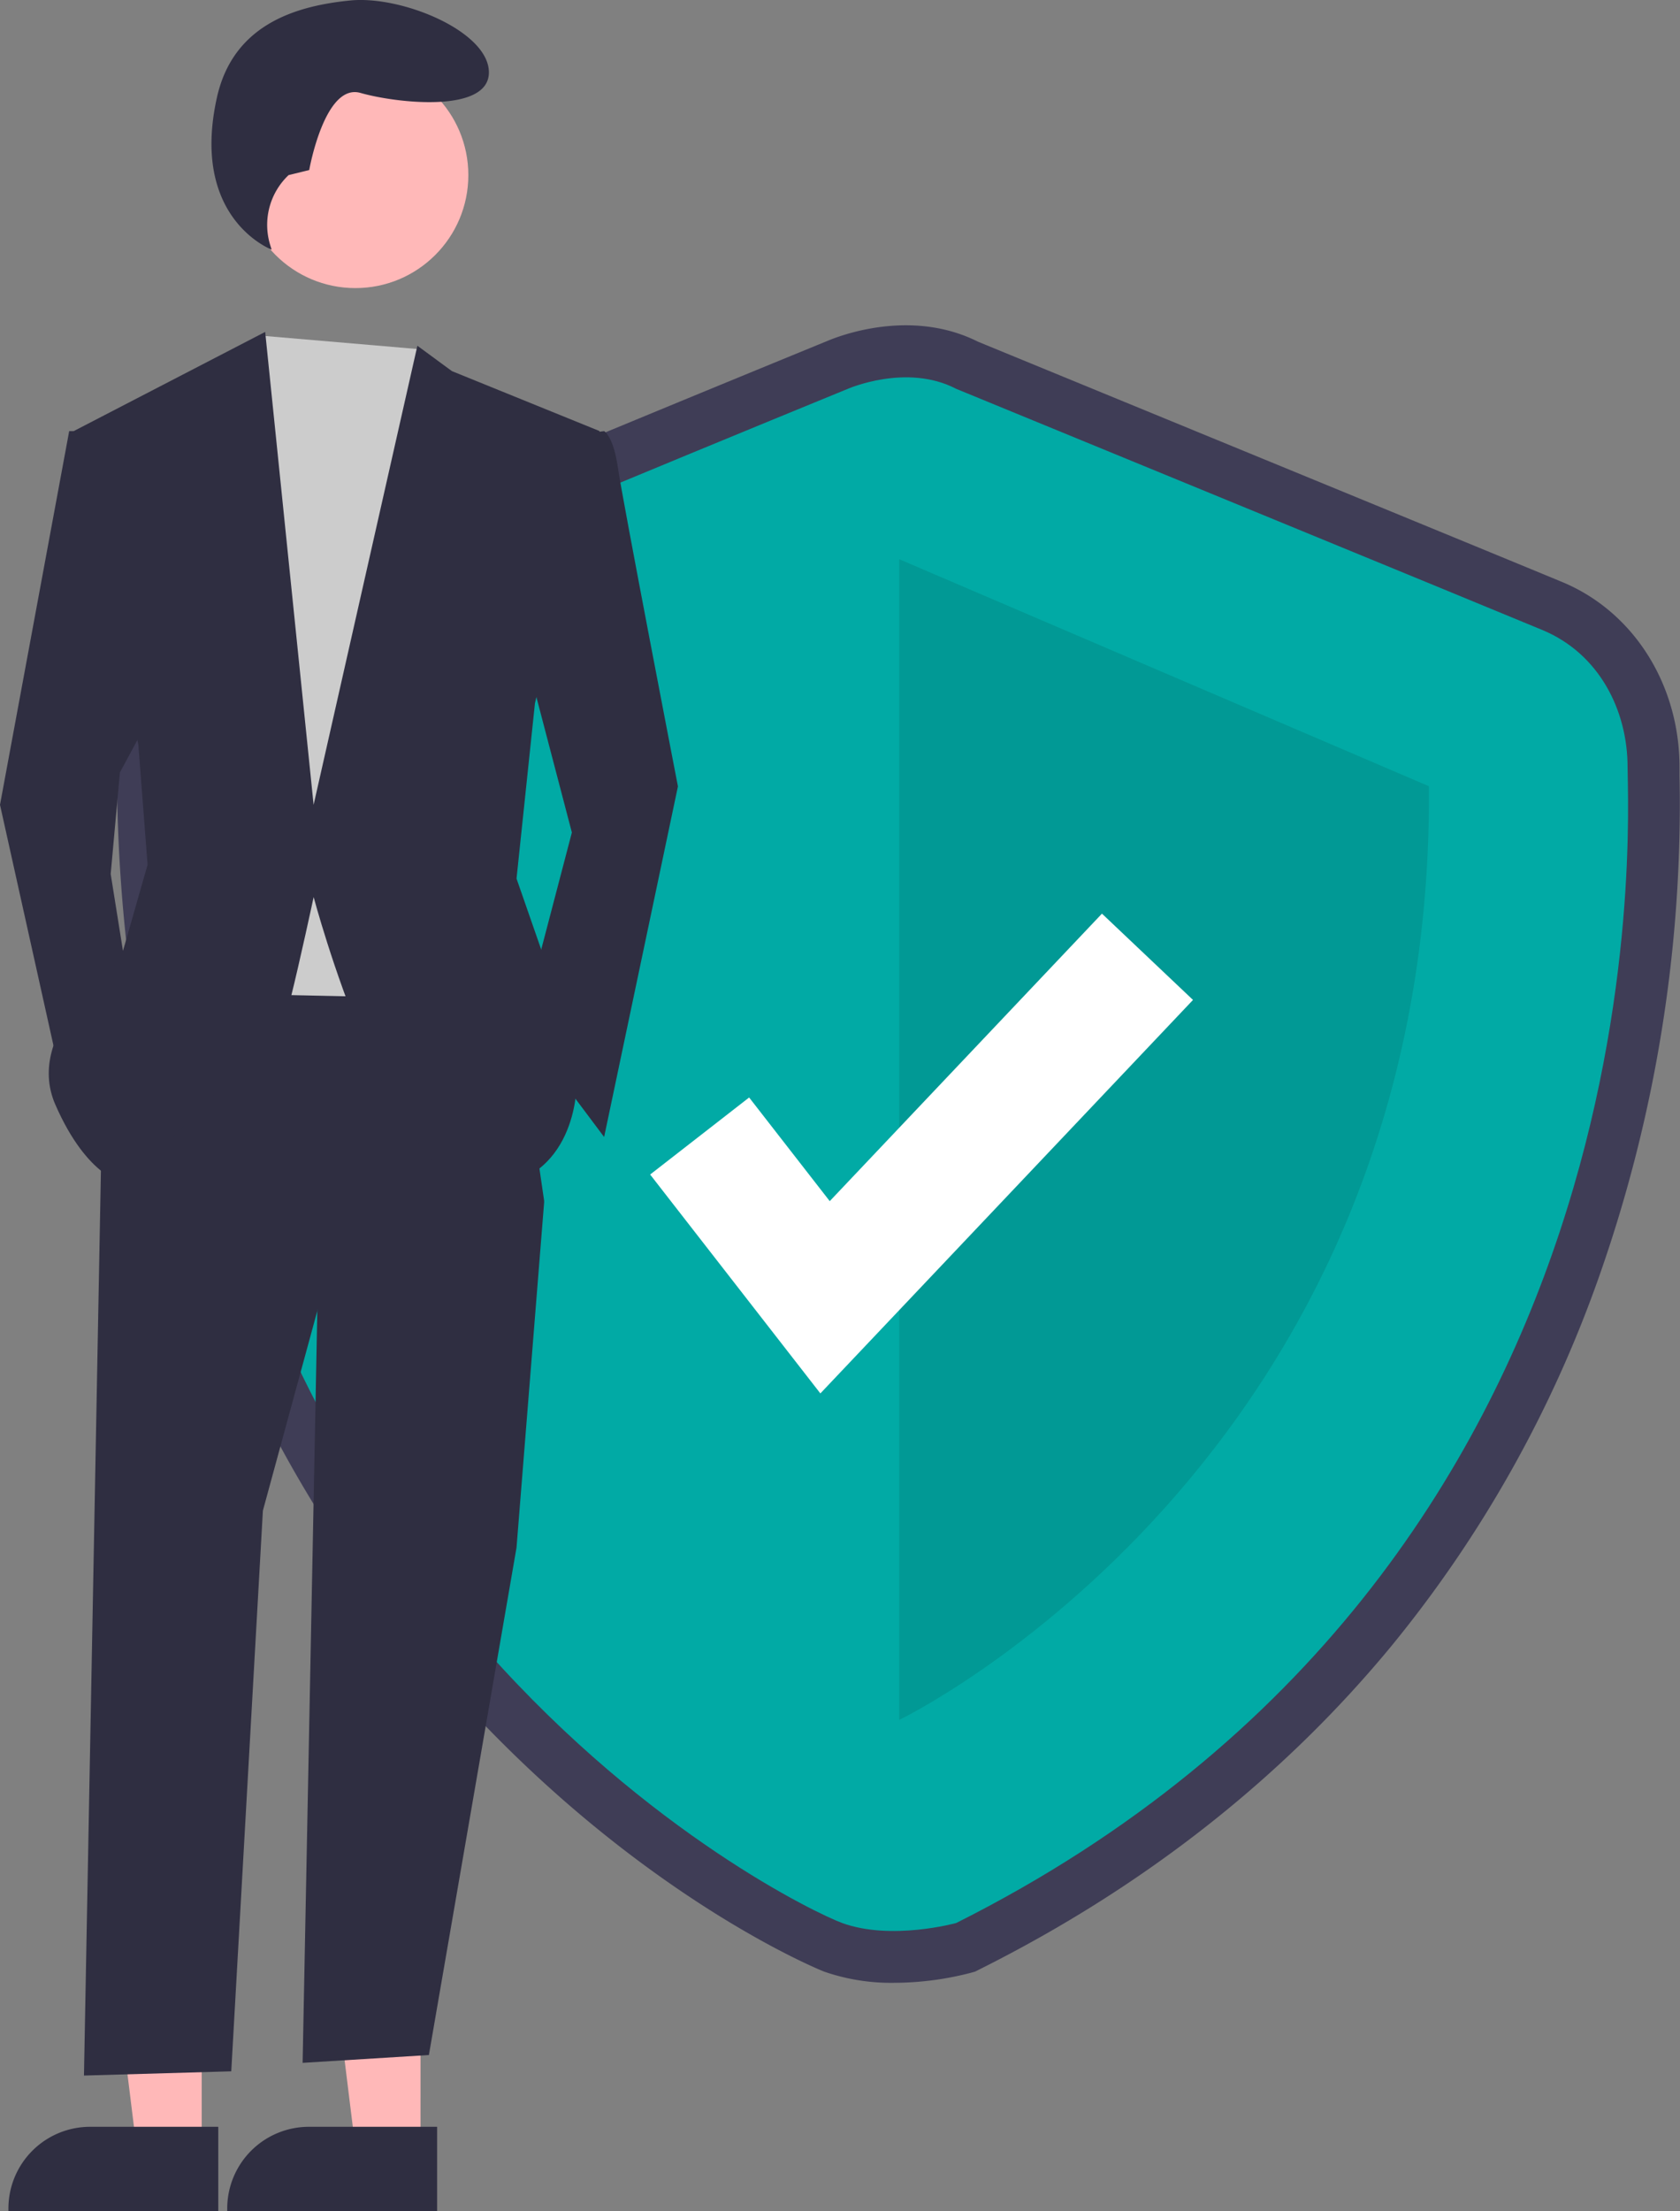<svg xmlns="http://www.w3.org/2000/svg" viewBox="0 0 424.97 559.13"><rect x="0" y="0" width="424.97" height="559.13" fill="#808080" stroke="none"/><defs><style>.cls-1{fill:#3f3d56;}.cls-2{fill:#01aaa5;}.cls-3{opacity:0.1;isolation:isolate;}.cls-4{fill:#fff;}.cls-5{fill:#ffb8b8;}.cls-6{fill:#2f2e41;}.cls-7{fill:#ccc;}</style></defs><g id="Layer_2" data-name="Layer 2"><g id="Layer_1-2" data-name="Layer 1"><path class="cls-1" d="M208.53,498.58c-.46-.16-47.81-19.05-95.15-72.32a322.93,322.93,0,0,1-58-93.46c-17.13-42.31-25.82-89.19-25.82-139.36,0-11.09,6.87-33.11,32.61-45.37,25-11.9,140.6-59.18,147.11-61.85,2.91-1.24,21.06-8.36,38.08.17,9,3.71,134.09,55.07,147.87,60.81,18,7.5,29.62,25.88,29.62,46.83,0,.49,0,1.18,0,2.09a359.44,359.44,0,0,1-20.34,126.66A309.64,309.64,0,0,1,352,416.19c-27.59,33.44-62.64,61-104.2,81.79l-1.15.58-1.23.34a77.71,77.71,0,0,1-19.25,2.49A51.63,51.63,0,0,1,208.53,498.58ZM398.59,196.63c0-1.13,0-2,0-2.6,0-8.19-3.53-18.41-13.43-22.54-14.16-5.9-146.91-60.42-148.25-61l-1.11-.52c-5.52-2.89-13.54-.67-16,.39l-.34.14C218.16,111,98,160.16,73.5,171.83,57.2,179.59,56,191.9,55.88,193.62c0,85.18,26,157.57,77.17,215.16,37,41.68,76.67,62.23,84.5,65.08,6.16,2.25,15.61.87,19.71-.05C386.23,398.34,399.72,254.91,398.59,196.63Z"/><path class="cls-2" d="M214.4,98.35S93,148,67.84,160s-25.12,33.49-25.12,33.49c0,211.7,157.88,288.25,170.32,292.78s28.83,0,28.83,0C422.47,395.67,411.71,208.39,411.71,194s-7.18-28.7-21.53-34.68-148.31-61-148.31-61C229.31,91.77,214.4,98.35,214.4,98.35Z"/><path class="cls-3" d="M361.47,198.82c1.2,171-134,236.09-134,236.09V141.41Z"/><polygon class="cls-4" points="207.52 352.35 164.46 297 189.5 277.52 209.89 303.73 278.75 231.03 301.78 252.85 207.52 352.35"/><polygon class="cls-5" points="106.38 479.67 82.08 479.67 89.91 543.17 106.37 543.18 106.38 479.67"/><path class="cls-6" d="M110.57,559.13H57.48v-.67A20.66,20.66,0,0,1,78.15,537.8h32.42Z"/><polygon class="cls-5" points="51.02 479.67 26.72 479.67 34.55 543.17 51.02 543.18 51.02 479.67"/><path class="cls-6" d="M55.21,559.13H2.13v-.67A20.66,20.66,0,0,1,22.79,537.8H55.21Z"/><polygon class="cls-6" points="137.66 303.83 130.66 391.33 108.49 519.65 76.55 521.63 80.49 320.17 137.66 303.83"/><path class="cls-6" d="M44.33,238.5l84,1.17,9.34,64.16L80.49,330.66,66.5,382l-8,141.77-37.26,1.07,4.47-238.5Z"/><circle class="cls-5" cx="89.9" cy="44.28" r="28.57"/><polygon class="cls-7" points="106.66 88.35 121.32 106.68 114.33 252.5 59.5 251.34 50.16 124.18 61.83 91.52 66.21 84.89 106.66 88.35"/><path class="cls-6" d="M131.82,161.51l12.84,49-12.84,49,21,28,18.67-88.66s-14-72.33-15.17-80.49-3.5-9.34-3.5-9.34l-9.33,1.17Z"/><polygon class="cls-6" points="38.5 180.18 30.33 195.34 28 221.01 32.66 250.17 16.33 277 0 203.51 17.5 109.02 24.5 109.02 38.5 180.18"/><path class="cls-6" d="M68.36,62l.35,1.12S48.12,55.37,54.84,24.8C59,5.73,75.62,1.42,88.6.12s35.07,7.8,35.07,18.19S100.29,26.1,91.2,23.5,78.22,43,78.22,43L73,44.28A17.33,17.33,0,0,0,68.36,62Z"/><path class="cls-6" d="M135.32,177.84l-4.66,44.33L140,249l5.83,25.67s0,24.5-23.33,25.66-43.16-73.49-43.16-73.49-3.5,16.33-5.84,25.66-42,46.67-42,46.67S22.17,298,14,279.33s16.33-36.16,16.33-36.16l7-24.5L35,188.34,18.67,109,67.08,83.93,79.33,203.51,105.58,87.43l8.75,6.42L151.66,109Z"/></g></g></svg>